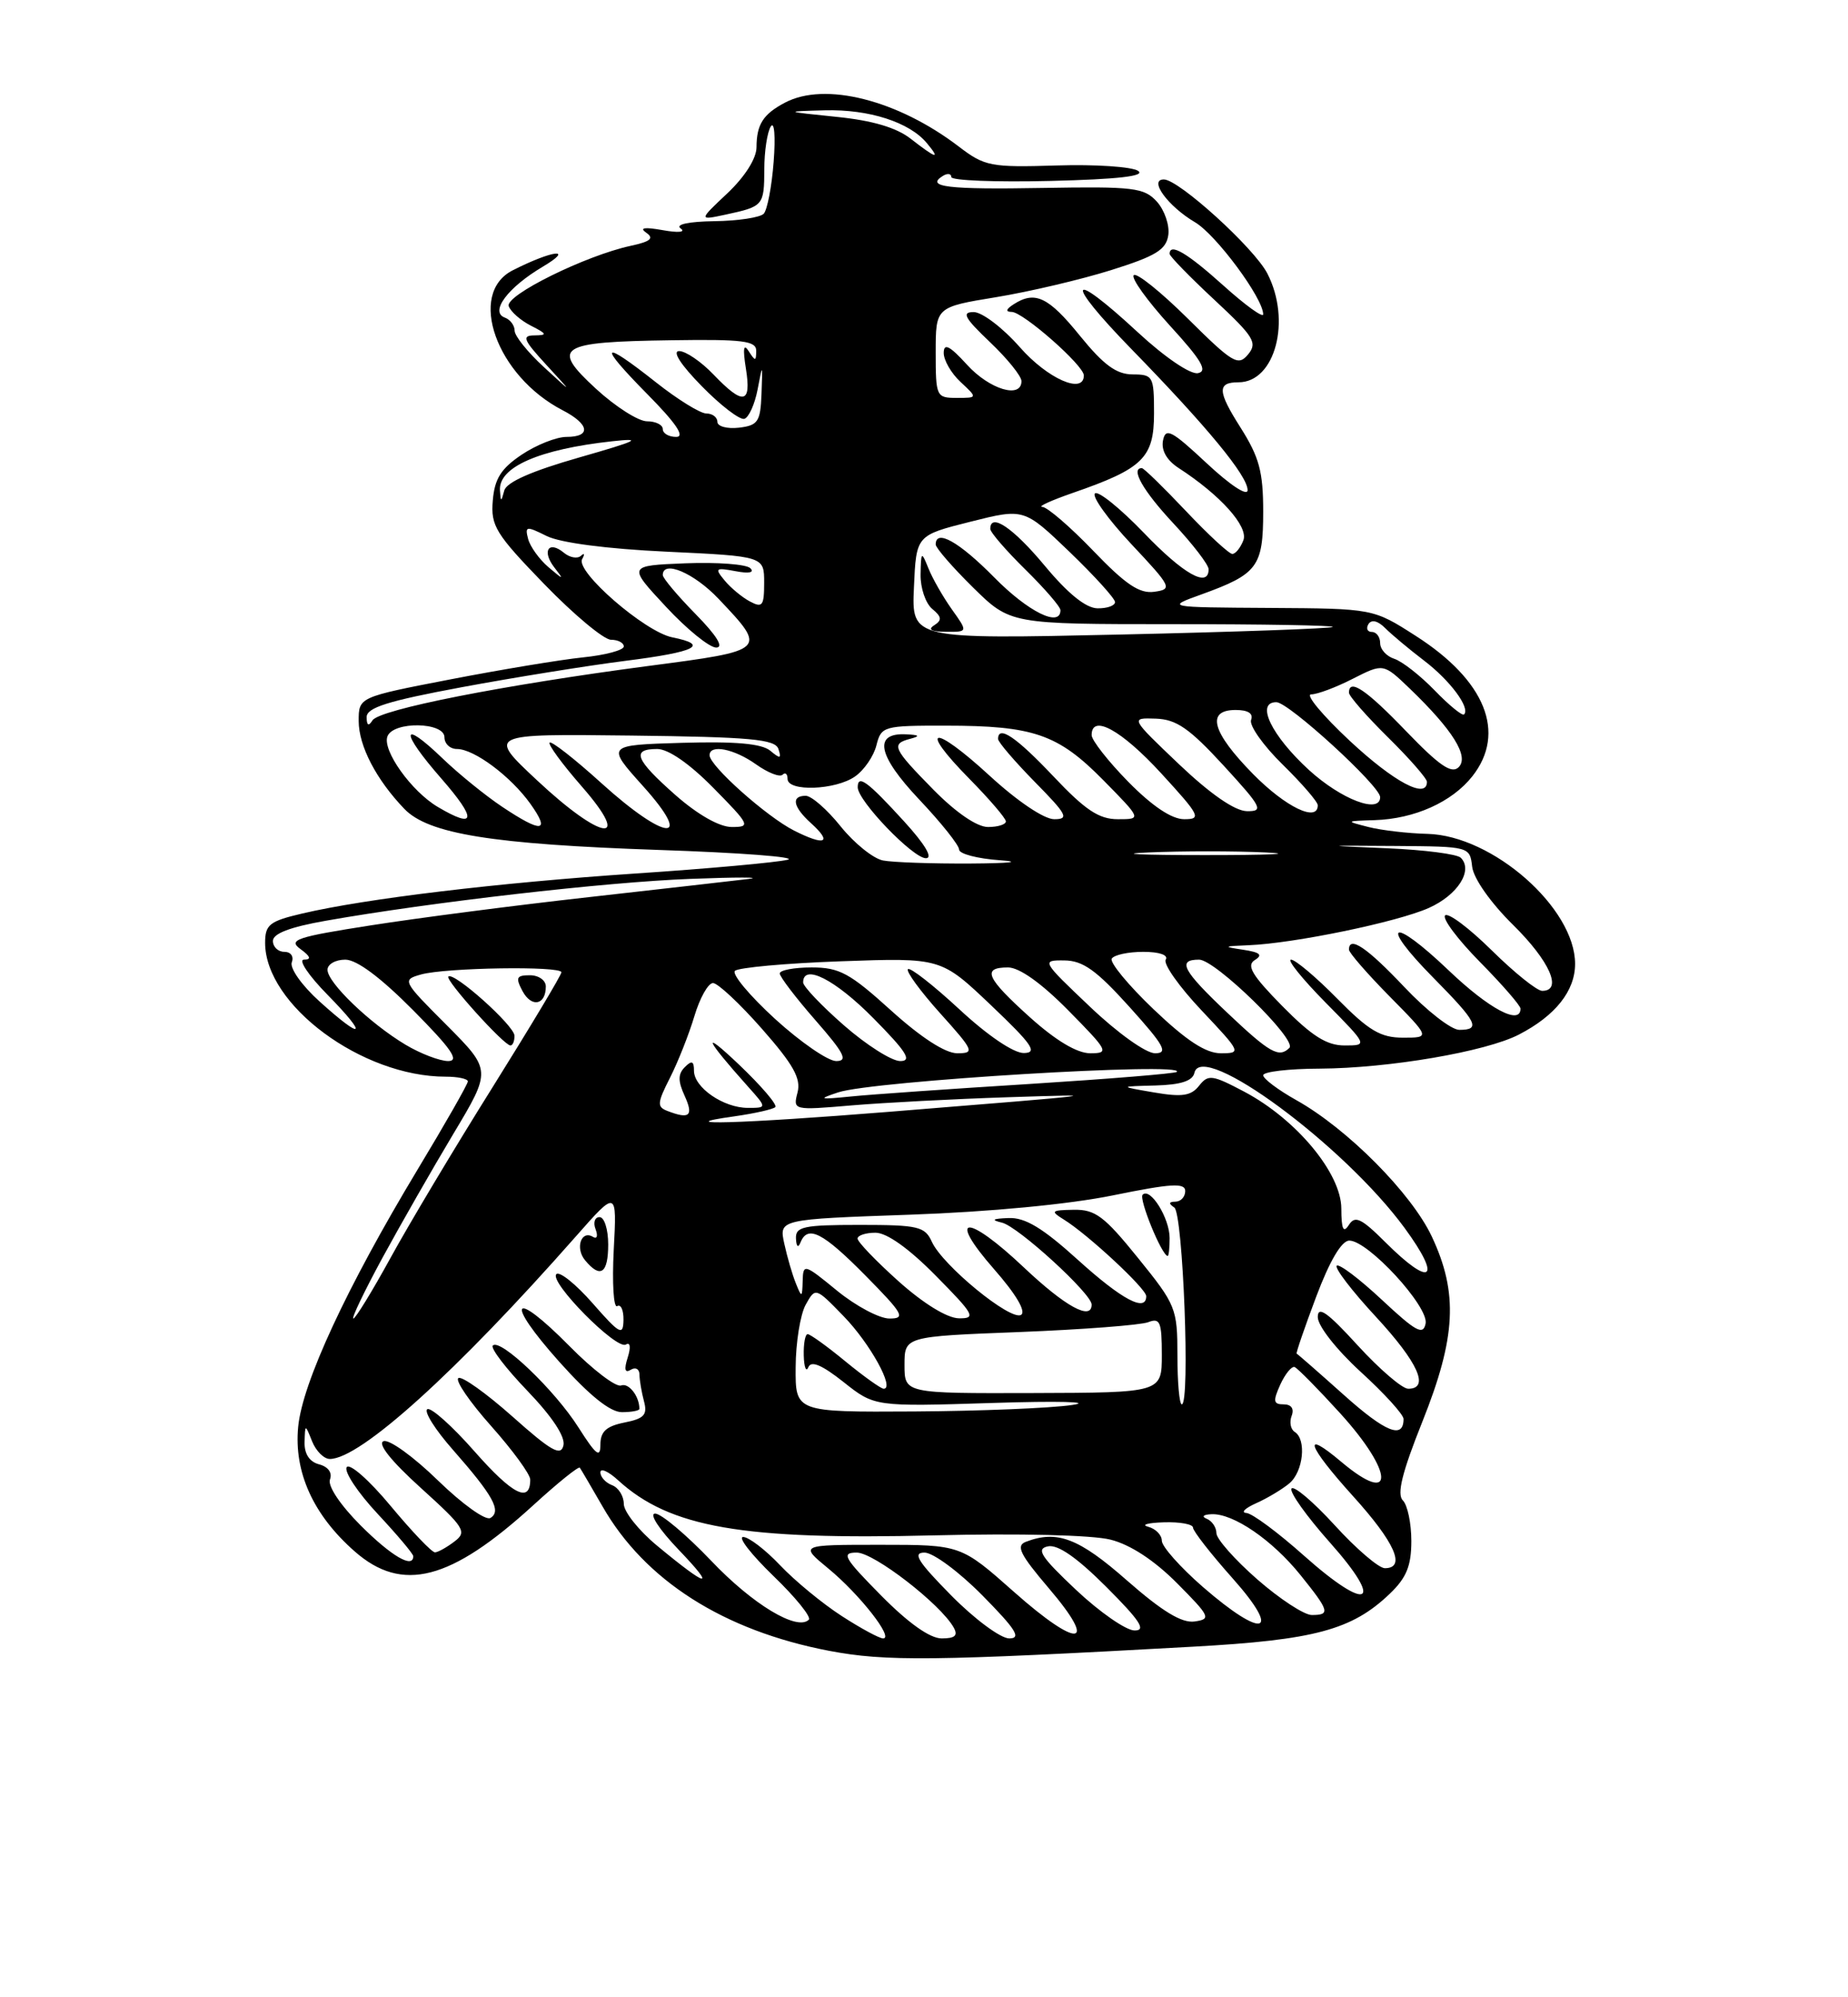 <?xml version="1.0" encoding="UTF-8" standalone="no"?>
<!DOCTYPE svg PUBLIC "-//W3C//DTD SVG 1.1//EN" "http://www.w3.org/Graphics/SVG/1.1/DTD/svg11.dtd" >
<svg xmlns="http://www.w3.org/2000/svg" xmlns:xlink="http://www.w3.org/1999/xlink" version="1.1" viewBox="0 0 237 256">
 <g >
 <path fill="currentColor"
d=" M 153.00 211.06 C 168.60 210.20 173.40 208.91 178.25 204.26 C 180.38 202.22 181.00 200.69 181.00 197.51 C 181.00 195.25 180.51 192.91 179.91 192.31 C 179.12 191.52 179.81 188.73 182.41 182.23 C 186.74 171.40 187.03 165.74 183.63 158.50 C 181.03 152.96 172.80 144.67 166.25 141.01 C 163.91 139.70 162.00 138.26 162.00 137.82 C 162.00 137.37 165.26 136.98 169.25 136.97 C 178.10 136.92 190.56 134.80 194.80 132.60 C 199.47 130.19 202.00 127.01 202.00 123.54 C 202.00 116.39 191.44 107.10 183.08 106.88 C 180.56 106.82 177.15 106.42 175.50 106.00 C 172.53 105.24 172.53 105.24 176.28 105.12 C 181.42 104.96 186.22 102.80 188.83 99.49 C 193.21 93.92 190.50 87.21 181.56 81.50 C 176.10 78.00 176.10 78.00 162.80 77.92 C 149.50 77.84 149.50 77.84 154.13 76.17 C 161.29 73.58 162.00 72.62 162.00 65.57 C 162.00 60.46 161.50 58.60 159.08 54.78 C 156.13 50.14 156.08 49.00 158.84 49.00 C 163.54 49.00 165.64 41.07 162.53 35.05 C 160.84 31.78 151.17 23.00 149.26 23.00 C 147.27 23.00 149.77 26.43 153.26 28.49 C 155.97 30.09 162.00 38.23 162.00 40.29 C 162.00 40.78 159.70 39.12 156.89 36.59 C 152.24 32.41 150.00 31.09 150.00 32.54 C 150.00 32.84 152.58 35.49 155.73 38.42 C 160.82 43.16 161.30 43.93 160.06 45.43 C 158.79 46.96 158.10 46.55 152.36 40.86 C 148.89 37.42 145.76 34.91 145.40 35.27 C 145.03 35.63 147.12 38.53 150.02 41.72 C 154.10 46.17 154.92 47.58 153.63 47.83 C 152.66 48.02 149.38 45.79 145.91 42.58 C 136.97 34.30 136.40 35.82 145.11 44.75 C 154.84 54.73 160.00 60.99 160.00 62.82 C 160.00 63.66 157.78 62.20 154.77 59.39 C 150.24 55.16 149.48 54.76 149.15 56.47 C 148.91 57.72 149.63 58.99 151.13 59.97 C 156.51 63.45 160.13 67.49 159.46 69.25 C 159.09 70.21 158.45 71.00 158.04 71.00 C 157.63 71.00 154.95 68.53 152.09 65.50 C 149.23 62.48 146.69 60.00 146.44 60.00 C 144.93 60.00 146.61 62.94 150.50 67.10 C 152.97 69.75 155.00 72.38 155.00 72.96 C 155.00 75.41 151.79 73.61 146.66 68.26 C 143.62 65.11 140.81 62.85 140.42 63.25 C 140.02 63.65 142.12 66.57 145.09 69.74 C 150.27 75.25 150.39 75.52 148.04 75.85 C 146.14 76.12 144.37 74.93 140.21 70.60 C 137.25 67.52 134.31 64.99 133.67 64.97 C 133.02 64.95 134.81 64.14 137.63 63.16 C 146.59 60.06 148.00 58.68 148.00 52.98 C 148.00 48.22 147.88 48.00 145.25 47.99 C 143.17 47.98 141.53 46.77 138.50 43.04 C 134.46 38.05 132.74 37.23 130.00 39.00 C 129.00 39.64 128.92 39.97 129.75 39.98 C 131.22 40.00 139.00 46.84 139.00 48.12 C 139.00 50.60 134.36 48.56 130.79 44.50 C 128.61 42.02 125.95 40.00 124.87 40.00 C 123.29 40.00 123.69 40.74 126.96 43.85 C 129.18 45.96 131.00 48.21 131.00 48.85 C 131.00 51.15 126.90 49.92 124.02 46.75 C 121.80 44.32 121.05 43.93 121.03 45.21 C 121.01 46.15 121.98 47.84 123.19 48.96 C 125.38 51.00 125.38 51.00 122.69 51.00 C 120.08 51.00 120.00 50.83 120.00 45.18 C 120.00 39.36 120.00 39.36 127.75 38.09 C 132.01 37.39 138.65 35.83 142.50 34.62 C 148.24 32.82 149.56 32.01 149.83 30.13 C 150.01 28.87 149.35 26.94 148.37 25.85 C 146.73 24.05 145.43 23.89 133.78 24.09 C 121.49 24.31 118.63 23.96 120.93 22.54 C 121.52 22.18 122.00 22.25 122.00 22.69 C 122.00 23.14 127.72 23.36 134.71 23.19 C 143.40 22.98 146.96 22.57 145.96 21.90 C 145.16 21.37 140.45 21.05 135.50 21.21 C 127.05 21.47 126.28 21.32 122.97 18.79 C 115.13 12.81 105.81 10.45 100.68 13.15 C 97.87 14.63 97.03 15.94 97.02 18.88 C 97.01 20.32 95.53 22.65 93.30 24.76 C 89.59 28.25 89.59 28.25 93.05 27.51 C 97.91 26.46 98.00 26.36 98.02 21.69 C 98.02 19.39 98.40 16.92 98.85 16.21 C 99.31 15.49 99.47 17.49 99.22 20.71 C 98.98 23.89 98.40 26.90 97.95 27.39 C 97.50 27.88 94.64 28.31 91.61 28.35 C 88.30 28.40 86.57 28.77 87.29 29.28 C 87.98 29.76 87.00 29.86 85.00 29.50 C 82.64 29.08 81.95 29.19 82.88 29.83 C 83.92 30.55 83.43 30.96 80.88 31.51 C 75.11 32.75 64.78 37.85 65.24 39.23 C 65.47 39.93 66.75 41.06 68.08 41.74 C 70.17 42.80 70.23 42.97 68.55 42.99 C 66.89 43.00 67.10 43.54 70.05 46.75 C 73.50 50.50 73.50 50.50 69.75 47.05 C 67.69 45.16 66.00 43.06 66.00 42.39 C 66.00 41.72 65.44 40.96 64.75 40.71 C 62.77 39.99 65.11 36.85 69.60 34.19 C 73.79 31.70 70.85 32.06 65.75 34.65 C 59.89 37.63 63.66 48.19 72.15 52.58 C 75.61 54.37 75.85 56.00 72.65 56.00 C 71.35 56.00 68.77 57.03 66.90 58.28 C 64.25 60.06 63.43 61.36 63.20 64.15 C 62.92 67.39 63.55 68.42 69.80 74.87 C 73.60 78.79 77.45 82.00 78.36 82.00 C 79.26 82.00 80.00 82.39 80.00 82.86 C 80.00 83.33 77.64 83.97 74.75 84.26 C 71.86 84.56 64.21 85.83 57.75 87.08 C 46.00 89.35 46.00 89.35 46.00 92.42 C 46.01 95.62 48.25 99.92 51.85 103.67 C 54.93 106.89 63.15 108.21 84.50 108.94 C 94.95 109.29 102.38 109.86 101.00 110.20 C 99.62 110.54 90.85 111.34 81.50 111.96 C 63.80 113.15 46.89 115.18 38.75 117.09 C 34.56 118.07 34.00 118.51 34.00 120.85 C 34.01 128.81 46.42 138.00 57.16 138.00 C 58.72 138.00 60.00 138.27 60.00 138.61 C 60.00 138.94 57.09 144.05 53.52 149.96 C 44.45 165.02 38.78 177.23 38.24 182.88 C 37.68 188.69 40.18 194.19 45.48 198.84 C 51.58 204.21 57.81 202.59 68.40 192.92 C 71.52 190.07 74.20 187.91 74.36 188.12 C 74.51 188.33 75.82 190.56 77.27 193.08 C 82.70 202.57 92.79 209.00 106.33 211.59 C 113.58 212.97 119.65 212.91 153.00 211.06 Z  M 107.95 207.13 C 105.50 205.55 101.95 202.63 100.05 200.63 C 98.16 198.63 96.02 197.00 95.31 197.00 C 94.59 197.00 96.34 199.24 99.18 201.99 C 102.03 204.73 104.07 207.26 103.73 207.60 C 102.24 209.09 96.52 205.64 91.20 200.04 C 88.03 196.72 84.80 194.00 84.02 194.00 C 83.21 194.00 84.53 196.02 87.04 198.64 C 91.95 203.76 90.81 203.54 84.25 198.10 C 81.91 196.16 80.00 193.76 80.00 192.76 C 80.00 191.76 79.33 190.68 78.50 190.36 C 77.67 190.05 77.00 189.31 77.00 188.72 C 77.00 188.13 78.01 188.58 79.25 189.71 C 85.90 195.79 95.21 197.41 119.88 196.79 C 130.75 196.52 140.10 196.75 142.42 197.34 C 144.97 197.98 148.03 199.99 150.95 202.92 C 155.21 207.21 155.35 207.52 153.20 207.83 C 151.56 208.06 149.06 206.54 144.54 202.58 C 138.36 197.14 135.57 196.08 131.56 197.62 C 130.26 198.12 130.81 199.23 134.49 203.55 C 140.93 211.08 138.34 211.39 130.09 204.08 C 123.23 198.00 123.23 198.00 112.89 198.00 C 102.54 198.00 102.54 198.00 106.23 201.04 C 110.23 204.33 114.68 210.00 113.26 210.00 C 112.78 210.00 110.39 208.71 107.95 207.13 Z  M 113.00 204.50 C 108.21 199.65 107.84 199.00 109.88 199.00 C 112.08 199.00 120.59 205.57 122.30 208.59 C 122.89 209.63 122.49 210.00 120.77 210.00 C 119.26 210.00 116.50 208.04 113.00 204.50 Z  M 122.00 204.50 C 117.70 200.14 116.98 199.00 118.57 199.00 C 119.67 199.00 123.01 201.47 126.00 204.50 C 130.30 208.86 131.02 210.00 129.43 210.00 C 128.33 210.00 124.99 207.53 122.00 204.50 Z  M 138.00 203.78 C 133.48 199.52 132.84 198.53 134.39 198.20 C 135.66 197.93 138.11 199.63 141.88 203.40 C 146.24 207.76 147.04 209.00 145.49 208.98 C 144.40 208.97 141.03 206.63 138.00 203.78 Z  M 154.25 203.39 C 151.36 200.87 149.00 198.22 149.00 197.48 C 149.00 196.75 148.21 195.94 147.25 195.69 C 146.29 195.44 147.19 195.18 149.25 195.12 C 151.31 195.05 153.00 195.36 153.00 195.80 C 153.00 196.24 155.29 199.17 158.08 202.30 C 164.47 209.48 162.04 210.16 154.25 203.39 Z  M 161.23 202.42 C 158.35 199.90 156.00 197.24 156.00 196.51 C 156.00 195.77 155.44 194.94 154.75 194.66 C 154.05 194.38 154.33 194.12 155.38 194.08 C 158.17 193.96 163.17 197.39 166.80 201.90 C 170.50 206.50 170.64 207.00 168.23 207.00 C 167.26 207.00 164.11 204.94 161.23 202.42 Z  M 167.25 199.41 C 163.91 196.43 160.58 193.96 159.84 193.92 C 159.10 193.87 159.67 193.31 161.10 192.67 C 162.54 192.03 164.45 190.88 165.35 190.13 C 167.15 188.63 167.58 184.48 166.04 183.53 C 165.52 183.20 165.34 182.28 165.65 181.47 C 166.00 180.56 165.61 180.00 164.63 180.00 C 163.30 180.00 163.23 179.60 164.19 177.47 C 164.83 176.08 165.66 175.07 166.04 175.22 C 166.42 175.38 169.05 178.04 171.87 181.14 C 178.80 188.76 178.92 193.17 172.03 187.38 C 166.90 183.05 167.64 185.26 173.50 191.74 C 178.91 197.71 180.36 201.00 177.60 201.00 C 176.83 201.00 173.93 198.52 171.17 195.49 C 168.40 192.46 165.90 190.35 165.63 190.80 C 165.35 191.24 167.57 194.35 170.55 197.70 C 177.64 205.66 175.51 206.76 167.25 199.41 Z  M 46.25 195.52 C 43.62 192.88 42.00 190.45 42.32 189.62 C 42.64 188.76 42.09 188.00 40.93 187.69 C 39.69 187.37 39.02 186.35 39.06 184.84 C 39.13 182.50 39.13 182.50 40.03 184.75 C 40.53 185.99 41.55 187.00 42.30 187.00 C 46.20 187.00 58.53 175.86 73.83 158.50 C 79.12 152.50 79.12 152.50 78.71 160.21 C 78.49 164.46 78.69 167.69 79.15 167.41 C 79.62 167.12 79.98 167.92 79.96 169.19 C 79.92 171.25 79.49 171.02 76.00 167.04 C 73.85 164.59 71.76 162.91 71.35 163.31 C 70.38 164.29 79.07 173.08 80.27 172.33 C 80.83 171.99 80.92 172.67 80.50 174.00 C 80.01 175.53 80.14 176.03 80.89 175.57 C 81.50 175.19 82.01 175.47 82.01 176.19 C 82.02 176.91 82.28 178.45 82.59 179.61 C 83.06 181.34 82.61 181.83 80.08 182.33 C 77.75 182.80 77.00 183.49 77.00 185.17 C 77.00 186.94 76.43 186.49 74.18 182.95 C 71.14 178.16 64.16 171.50 63.20 172.46 C 62.88 172.79 64.88 175.40 67.64 178.27 C 70.81 181.57 72.52 184.15 72.26 185.26 C 71.93 186.69 70.69 185.99 65.73 181.57 C 62.36 178.58 59.24 176.35 58.79 176.63 C 58.33 176.91 60.22 179.67 62.98 182.77 C 65.74 185.87 68.00 188.96 68.00 189.64 C 68.00 192.72 65.75 191.58 60.89 186.07 C 58.01 182.79 55.26 180.34 54.80 180.62 C 54.34 180.91 55.81 183.25 58.08 185.82 C 63.26 191.71 64.34 193.67 62.90 194.56 C 62.29 194.94 59.29 192.79 56.15 189.74 C 53.04 186.71 49.91 184.45 49.19 184.72 C 48.37 185.02 50.16 187.27 53.98 190.72 C 59.59 195.80 59.93 196.34 58.28 197.58 C 57.30 198.33 56.18 198.95 55.79 198.97 C 55.39 198.99 52.83 196.30 50.09 193.01 C 47.34 189.70 44.82 187.49 44.46 188.06 C 44.11 188.63 45.89 191.31 48.41 194.01 C 50.93 196.71 53.00 199.16 53.00 199.46 C 53.00 201.10 50.21 199.47 46.25 195.52 Z  M 82.00 180.58 C 82.00 178.95 80.63 177.20 79.65 177.58 C 79.00 177.83 76.03 175.57 73.06 172.56 C 65.66 165.07 64.64 166.62 71.74 174.56 C 75.59 178.86 78.25 181.00 79.75 181.00 C 80.99 181.00 82.00 180.81 82.00 180.58 Z  M 78.00 159.50 C 78.00 157.57 77.50 156.00 76.89 156.00 C 76.28 156.00 76.05 156.70 76.38 157.55 C 76.71 158.41 76.56 158.85 76.06 158.54 C 74.54 157.60 73.73 159.98 75.04 161.54 C 77.00 163.91 78.00 163.23 78.00 159.50 Z  M 172.34 178.79 C 169.13 175.92 166.41 173.54 166.29 173.50 C 166.18 173.45 167.30 170.18 168.79 166.22 C 170.53 161.60 172.05 159.02 173.04 159.01 C 175.44 158.99 183.25 167.47 182.83 169.64 C 182.52 171.19 181.60 170.69 177.22 166.60 C 174.33 163.90 171.73 161.94 171.43 162.23 C 171.14 162.53 173.39 165.47 176.45 168.77 C 181.88 174.64 183.39 178.00 180.60 178.00 C 179.83 178.00 176.91 175.49 174.10 172.42 C 170.23 168.18 169.00 167.32 169.00 168.82 C 169.00 169.94 171.38 172.97 174.50 175.83 C 177.53 178.59 180.00 181.31 180.00 181.87 C 180.00 184.51 177.69 183.58 172.34 178.79 Z  M 102.04 175.25 C 102.05 172.09 102.64 168.48 103.32 167.24 C 104.58 164.98 104.58 164.98 108.23 168.74 C 111.59 172.21 114.79 178.00 113.33 178.00 C 112.99 178.00 110.78 176.43 108.43 174.50 C 106.09 172.57 103.90 171.00 103.58 171.00 C 103.26 171.00 103.04 172.24 103.08 173.75 C 103.12 175.26 103.39 175.93 103.67 175.24 C 104.02 174.36 105.40 174.94 108.17 177.13 C 112.16 180.30 112.16 180.30 127.33 179.82 C 135.70 179.55 140.26 179.67 137.50 180.08 C 134.75 180.49 125.64 180.86 117.25 180.91 C 102.00 181.00 102.00 181.00 102.04 175.25 Z  M 151.00 173.74 C 151.00 167.70 150.81 167.24 145.95 161.24 C 141.62 155.88 140.46 155.01 137.70 155.06 C 134.80 155.11 134.68 155.23 136.43 156.31 C 139.50 158.20 147.00 165.17 147.00 166.13 C 147.00 168.24 143.90 166.60 138.26 161.50 C 133.71 157.38 131.47 156.03 129.34 156.12 C 127.27 156.20 127.04 156.36 128.50 156.71 C 130.57 157.20 140.00 165.82 140.00 167.21 C 140.00 169.32 136.63 167.47 131.34 162.48 C 123.97 155.51 121.33 155.65 127.49 162.68 C 130.31 165.89 131.62 168.12 130.95 168.53 C 129.62 169.35 120.89 162.20 119.51 159.17 C 118.62 157.20 117.77 157.00 110.26 157.00 C 103.03 157.00 102.01 157.22 102.08 158.75 C 102.13 159.80 102.36 160.00 102.66 159.25 C 103.58 156.96 105.52 157.95 111.00 163.50 C 115.85 168.42 116.18 169.00 114.07 169.00 C 112.77 169.00 109.75 167.39 107.35 165.43 C 103.14 161.98 103.00 161.94 102.94 164.18 C 102.88 166.35 102.82 166.37 102.07 164.50 C 101.62 163.40 100.95 161.10 100.58 159.39 C 99.90 156.28 99.90 156.28 116.70 155.69 C 126.92 155.33 137.12 154.36 142.75 153.21 C 150.20 151.69 152.00 151.58 152.00 152.66 C 152.00 153.40 151.44 154.01 150.75 154.02 C 149.89 154.03 149.84 154.26 150.60 154.77 C 151.72 155.52 152.66 180.00 151.56 180.00 C 151.25 180.00 151.00 177.18 151.00 173.74 Z  M 150.00 158.69 C 150.00 156.13 147.52 152.15 146.54 153.13 C 146.02 153.65 148.98 160.90 149.75 160.98 C 149.89 160.99 150.00 159.96 150.00 158.69 Z  M 116.00 174.95 C 116.00 171.30 116.00 171.30 130.75 170.73 C 138.86 170.41 146.29 169.84 147.25 169.47 C 148.77 168.88 149.00 169.42 149.00 173.64 C 149.00 178.50 149.00 178.50 132.50 178.55 C 116.00 178.60 116.00 178.60 116.00 174.95 Z  M 49.03 161.25 C 51.35 156.99 55.45 149.82 58.14 145.33 C 63.03 137.17 63.03 137.17 57.27 131.38 C 51.60 125.71 51.54 125.59 54.00 124.90 C 57.15 124.02 72.00 123.79 72.00 124.62 C 72.00 124.96 68.02 131.60 63.16 139.37 C 58.29 147.14 52.40 156.99 50.07 161.25 C 47.73 165.51 45.59 169.00 45.32 169.00 C 45.04 169.00 46.72 165.51 49.03 161.25 Z  M 65.98 132.75 C 65.96 131.45 58.17 124.49 57.50 125.17 C 57.06 125.60 64.63 134.00 65.46 134.00 C 65.76 134.00 65.99 133.44 65.98 132.75 Z  M 70.00 126.44 C 70.00 125.65 69.08 125.00 67.96 125.00 C 66.23 125.00 66.09 125.30 67.01 127.03 C 68.17 129.19 70.00 128.83 70.00 126.44 Z  M 115.23 164.22 C 112.33 161.62 109.97 159.16 109.98 158.75 C 109.99 158.34 111.03 158.00 112.28 158.00 C 113.73 158.00 116.57 160.02 120.00 163.50 C 124.96 168.52 125.22 169.00 122.97 168.97 C 121.47 168.95 118.43 167.08 115.23 164.22 Z  M 177.70 159.25 C 174.58 156.14 173.78 155.76 172.99 157.00 C 172.28 158.11 172.03 157.57 172.02 154.89 C 172.00 150.38 166.27 143.48 159.60 139.94 C 155.46 137.75 154.95 137.68 153.78 139.16 C 152.76 140.46 151.60 140.64 148.00 140.02 C 143.50 139.25 143.50 139.25 148.18 139.13 C 151.43 139.04 152.95 138.55 153.18 137.51 C 154.09 133.31 172.36 146.78 180.14 157.40 C 184.99 164.02 183.57 165.10 177.70 159.25 Z  M 94.21 143.08 C 96.80 142.71 99.15 142.18 99.43 141.90 C 99.72 141.61 97.62 139.16 94.76 136.44 C 89.86 131.79 90.41 133.11 95.91 139.25 C 98.37 142.00 98.37 142.00 95.91 142.00 C 92.79 142.00 89.00 139.39 89.00 137.24 C 89.00 135.99 88.72 135.88 87.83 136.77 C 86.94 137.66 86.93 138.56 87.81 140.47 C 88.97 143.03 88.44 143.49 85.61 142.40 C 84.24 141.88 84.27 141.39 85.92 138.15 C 86.94 136.14 88.35 132.59 89.05 130.25 C 89.75 127.91 90.82 126.00 91.44 126.00 C 92.05 126.00 94.88 128.64 97.72 131.87 C 101.75 136.45 102.75 138.23 102.28 140.03 C 101.69 142.31 101.72 142.32 109.24 141.68 C 113.40 141.33 122.36 140.86 129.15 140.64 C 142.37 140.21 142.14 140.24 113.95 142.51 C 94.97 144.03 85.37 144.31 94.21 143.08 Z  M 107.50 140.01 C 111.93 138.54 152.30 136.10 150.92 137.39 C 150.69 137.60 142.23 138.29 132.12 138.93 C 122.01 139.56 111.66 140.28 109.12 140.54 C 105.03 140.95 104.84 140.89 107.50 140.01 Z  M 52.00 133.90 C 47.42 131.16 42.00 125.95 42.00 124.30 C 42.00 123.59 43.03 123.00 44.28 123.00 C 45.76 123.00 48.82 125.29 53.00 129.50 C 57.91 134.45 58.97 136.00 57.47 136.00 C 56.39 135.99 53.92 135.05 52.00 133.90 Z  M 99.41 130.61 C 96.16 127.64 93.84 124.87 94.25 124.44 C 94.66 124.02 100.77 123.46 107.83 123.21 C 120.68 122.75 120.68 122.75 127.09 128.84 C 132.38 133.87 133.12 134.94 131.31 134.97 C 130.00 134.99 126.66 132.73 123.03 129.36 C 119.68 126.26 116.72 123.95 116.44 124.22 C 116.17 124.50 118.02 127.03 120.56 129.86 C 124.91 134.69 125.04 135.00 122.76 135.00 C 121.23 135.00 118.11 132.98 114.26 129.50 C 108.98 124.72 107.65 124.00 104.09 124.00 C 101.84 124.00 100.00 124.35 100.00 124.77 C 100.00 125.19 102.06 127.89 104.58 130.77 C 108.28 135.00 108.79 136.00 107.24 136.00 C 106.19 136.00 102.66 133.57 99.41 130.61 Z  M 108.23 131.42 C 105.35 128.90 103.00 126.43 103.00 125.92 C 103.00 123.46 107.11 125.55 112.00 130.50 C 116.27 134.82 117.01 136.00 115.45 136.00 C 114.36 136.00 111.11 133.94 108.23 131.42 Z  M 132.11 130.41 C 126.46 125.33 125.88 124.00 129.28 124.00 C 130.73 124.00 133.57 126.02 137.00 129.50 C 142.14 134.71 142.29 135.00 139.82 135.00 C 138.13 135.00 135.42 133.38 132.11 130.41 Z  M 139.78 129.03 C 133.58 123.15 133.54 123.07 136.50 123.10 C 138.88 123.12 140.61 124.36 144.85 129.06 C 149.32 134.02 149.86 135.00 148.13 135.00 C 146.96 135.00 143.31 132.39 139.78 129.03 Z  M 147.95 129.37 C 144.70 126.27 142.29 123.35 142.58 122.87 C 142.88 122.39 144.69 122.00 146.62 122.00 C 148.69 122.00 149.87 122.41 149.50 123.00 C 149.16 123.55 151.23 126.47 154.09 129.50 C 159.17 134.88 159.23 135.00 156.57 135.00 C 154.63 135.00 152.16 133.38 147.95 129.37 Z  M 157.44 129.85 C 151.66 124.39 150.92 123.00 153.78 123.00 C 155.86 123.00 166.39 133.28 165.36 134.31 C 164.03 135.63 162.85 134.97 157.44 129.85 Z  M 164.46 128.96 C 160.56 125.00 159.81 123.74 160.93 123.05 C 161.99 122.39 161.60 122.06 159.42 121.73 C 156.80 121.34 156.87 121.28 160.16 121.15 C 166.00 120.91 179.16 118.19 183.23 116.38 C 186.95 114.72 188.96 111.56 187.34 109.94 C 186.87 109.47 182.67 108.93 177.99 108.73 C 169.50 108.37 169.50 108.37 179.00 108.43 C 188.46 108.50 188.50 108.51 188.80 111.09 C 188.98 112.60 191.15 115.69 194.05 118.55 C 198.75 123.18 200.44 127.00 197.78 127.00 C 197.11 127.00 194.20 124.66 191.31 121.81 C 188.41 118.95 185.73 116.94 185.33 117.33 C 184.94 117.73 186.95 120.41 189.81 123.31 C 192.66 126.20 195.00 128.89 195.00 129.28 C 195.00 131.46 190.97 129.32 185.79 124.38 C 178.44 117.37 176.75 118.16 183.81 125.31 C 189.47 131.04 189.95 132.00 187.15 132.00 C 186.12 132.00 182.95 129.53 180.09 126.50 C 175.31 121.44 173.00 119.89 173.00 121.72 C 173.00 122.11 175.35 124.81 178.22 127.72 C 183.43 133.00 183.43 133.00 179.93 133.00 C 177.05 133.00 175.55 132.11 171.50 128.00 C 168.79 125.25 166.12 123.00 165.57 123.00 C 165.02 123.00 167.01 125.47 170.00 128.50 C 175.43 134.00 175.43 134.00 172.43 134.00 C 170.14 134.00 168.24 132.79 164.46 128.96 Z  M 40.96 128.34 C 38.71 126.31 37.14 124.09 37.42 123.34 C 37.71 122.59 37.29 122.00 36.47 122.00 C 35.66 122.00 35.00 121.37 35.00 120.60 C 35.00 119.66 37.20 118.82 41.75 118.02 C 55.22 115.64 77.75 113.05 88.50 112.65 C 94.55 112.42 97.92 112.42 96.00 112.66 C 94.08 112.89 84.85 113.94 75.50 114.99 C 66.15 116.03 53.59 117.66 47.59 118.60 C 37.98 120.10 36.91 120.46 38.54 121.65 C 39.83 122.59 39.96 123.00 38.98 123.00 C 38.21 123.00 39.57 125.03 42.00 127.50 C 47.31 132.91 46.62 133.46 40.96 128.34 Z  M 113.24 110.29 C 112.00 110.05 109.56 108.09 107.82 105.93 C 106.09 103.77 104.07 102.00 103.33 102.00 C 101.42 102.00 101.69 103.41 104.01 105.51 C 106.80 108.03 105.82 108.47 101.84 106.46 C 98.33 104.69 91.00 98.16 91.00 96.80 C 91.00 95.35 94.15 95.97 96.96 97.97 C 98.48 99.05 100.01 99.65 100.36 99.30 C 100.71 98.95 101.00 99.19 101.00 99.83 C 101.00 101.50 107.15 101.28 109.66 99.52 C 110.82 98.71 112.06 96.91 112.40 95.52 C 113.02 93.08 113.30 93.00 121.27 93.01 C 132.55 93.01 135.68 94.10 141.48 99.98 C 146.42 105.00 146.42 105.00 143.36 105.00 C 140.94 105.00 139.19 103.84 135.09 99.50 C 130.31 94.45 128.00 92.89 128.00 94.72 C 128.00 95.11 130.12 97.58 132.71 100.22 C 136.84 104.41 137.15 105.00 135.20 105.00 C 133.90 105.00 130.48 102.70 126.91 99.42 C 119.64 92.74 117.64 93.04 124.31 99.81 C 126.89 102.43 129.00 104.89 129.00 105.28 C 129.00 105.68 127.97 106.00 126.71 106.00 C 125.30 106.00 122.61 104.16 119.71 101.22 C 114.48 95.90 114.23 95.35 116.75 94.69 C 118.05 94.35 117.91 94.20 116.22 94.12 C 111.96 93.90 112.54 96.82 117.88 102.47 C 120.70 105.45 123.00 108.33 123.00 108.89 C 123.00 109.44 125.36 110.06 128.25 110.26 C 131.16 110.47 129.48 110.65 124.50 110.68 C 119.55 110.71 114.48 110.53 113.24 110.29 Z  M 115.92 105.25 C 111.24 100.13 110.00 99.22 110.00 100.91 C 110.00 102.64 117.08 110.00 118.74 110.00 C 119.69 110.00 118.65 108.24 115.92 105.25 Z  M 147.30 109.26 C 151.58 109.07 158.33 109.07 162.30 109.26 C 166.26 109.45 162.75 109.60 154.50 109.60 C 146.25 109.60 143.01 109.44 147.30 109.26 Z  M 64.39 103.40 C 62.25 101.97 58.82 99.19 56.77 97.22 C 51.38 92.04 51.28 93.71 56.61 99.80 C 61.19 105.05 61.04 106.32 56.15 103.43 C 52.76 101.43 49.00 96.16 49.69 94.38 C 50.44 92.42 57.00 92.53 57.00 94.50 C 57.00 95.33 57.72 96.00 58.60 96.00 C 60.81 96.00 65.51 99.51 68.03 103.04 C 70.63 106.69 69.48 106.80 64.39 103.40 Z  M 68.89 100.03 C 62.50 94.06 62.50 94.06 80.92 94.28 C 96.27 94.46 99.42 94.75 99.83 96.00 C 100.24 97.25 100.06 97.29 98.77 96.21 C 97.67 95.31 94.30 95.01 87.47 95.21 C 77.74 95.50 77.74 95.50 82.46 100.75 C 89.10 108.13 85.41 107.87 77.13 100.38 C 73.71 97.28 70.72 94.95 70.49 95.18 C 70.25 95.41 72.11 97.94 74.61 100.80 C 81.20 108.34 77.19 107.80 68.89 100.03 Z  M 86.64 101.92 C 81.46 97.35 80.92 96.00 84.29 96.00 C 85.71 96.00 88.44 97.89 91.50 101.00 C 96.19 105.76 96.30 106.00 93.85 106.00 C 92.27 106.00 89.50 104.43 86.64 101.92 Z  M 144.71 100.22 C 142.12 97.58 140.00 94.88 140.00 94.22 C 140.00 91.47 143.82 93.57 148.91 99.11 C 153.90 104.55 154.13 105.00 151.87 105.00 C 150.27 105.00 147.79 103.34 144.71 100.22 Z  M 151.22 97.97 C 144.95 92.00 144.95 92.00 148.22 92.11 C 150.87 92.20 152.53 93.35 156.91 98.11 C 161.84 103.48 162.10 104.00 159.91 103.97 C 158.36 103.94 155.25 101.79 151.22 97.97 Z  M 160.71 99.22 C 155.41 93.83 154.64 91.00 158.47 91.00 C 160.06 91.00 160.76 91.45 160.45 92.27 C 160.18 92.97 161.99 95.54 164.48 97.98 C 166.97 100.42 169.00 102.77 169.00 103.21 C 169.00 105.44 164.89 103.46 160.71 99.22 Z  M 167.89 98.71 C 163.06 94.29 160.98 90.00 163.69 90.00 C 165.26 90.00 177.00 100.74 177.00 102.17 C 177.00 104.37 172.02 102.47 167.89 98.71 Z  M 173.11 94.96 C 169.60 91.68 167.37 89.00 168.15 89.00 C 168.94 89.00 171.34 88.10 173.49 87.00 C 177.41 85.01 177.41 85.01 180.79 88.25 C 186.31 93.56 188.44 96.96 187.07 98.33 C 186.17 99.23 184.60 98.15 180.36 93.75 C 175.20 88.38 173.00 86.90 173.00 88.79 C 173.00 89.22 175.25 91.79 178.00 94.50 C 180.75 97.21 183.00 99.78 183.00 100.21 C 183.00 102.49 178.79 100.25 173.11 94.96 Z  M 47.02 91.93 C 47.00 90.70 49.71 89.85 59.22 88.08 C 65.95 86.83 75.40 85.31 80.22 84.70 C 89.27 83.56 91.06 82.66 86.22 81.69 C 82.70 80.99 73.76 73.23 74.66 71.66 C 75.02 71.02 74.95 70.83 74.50 71.24 C 74.05 71.65 73.07 71.47 72.32 70.85 C 70.36 69.23 69.46 70.62 71.09 72.73 C 72.36 74.36 72.30 74.36 70.33 72.69 C 69.16 71.69 67.99 70.06 67.73 69.08 C 67.30 67.43 67.49 67.40 70.10 68.70 C 71.85 69.57 77.80 70.35 85.47 70.71 C 98.00 71.30 98.00 71.30 98.00 74.69 C 98.00 77.66 97.78 77.95 96.17 77.09 C 95.16 76.55 93.70 75.34 92.92 74.39 C 91.63 72.83 91.75 72.73 94.33 73.21 C 96.05 73.54 96.79 73.39 96.23 72.83 C 95.72 72.32 91.97 72.04 87.90 72.20 C 80.50 72.50 80.50 72.50 85.39 77.75 C 88.07 80.64 90.98 83.00 91.85 83.00 C 92.86 83.00 91.94 81.49 89.21 78.71 C 86.89 76.35 85.00 74.10 85.00 73.71 C 85.00 71.73 89.01 73.44 92.15 76.75 C 98.42 83.36 98.42 83.36 83.14 85.36 C 64.46 87.82 48.67 90.93 47.77 92.33 C 47.27 93.13 47.03 92.99 47.02 91.93 Z  M 183.99 88.49 C 182.14 86.58 179.81 84.76 178.81 84.44 C 177.81 84.12 177.00 83.22 177.00 82.43 C 177.00 81.64 176.52 81.00 175.94 81.00 C 175.36 81.00 175.16 80.55 175.50 79.99 C 175.89 79.37 176.71 79.56 177.65 80.51 C 178.49 81.35 180.73 83.22 182.63 84.67 C 185.97 87.21 188.59 90.74 187.76 91.57 C 187.54 91.79 185.85 90.41 183.99 88.49 Z  M 117.21 75.28 C 117.50 68.62 117.50 68.62 124.42 66.88 C 131.33 65.14 131.33 65.14 137.17 70.74 C 140.37 73.82 143.00 76.72 143.00 77.17 C 143.00 77.63 141.99 77.99 140.75 77.97 C 139.27 77.95 136.97 76.10 134.00 72.53 C 129.94 67.65 127.00 65.66 127.00 67.79 C 127.00 68.23 129.03 70.57 131.50 73.00 C 133.97 75.43 136.00 77.77 136.00 78.21 C 136.00 80.47 131.85 78.42 127.50 74.00 C 123.01 69.45 120.00 67.75 120.00 69.79 C 120.00 70.22 122.15 72.70 124.78 75.29 C 129.57 80.00 129.57 80.00 150.45 80.00 C 161.94 80.00 171.15 80.16 170.92 80.36 C 170.69 80.56 158.44 81.00 143.71 81.33 C 116.91 81.93 116.91 81.93 117.21 75.28 Z  M 122.07 78.10 C 120.94 76.51 119.59 74.15 119.07 72.85 C 118.17 70.62 118.12 70.65 118.06 73.63 C 118.03 75.35 118.70 77.33 119.55 78.04 C 120.78 79.06 120.83 79.49 119.80 80.15 C 118.94 80.69 119.46 80.97 121.32 80.98 C 124.14 81.00 124.14 81.00 122.07 78.10 Z  M 64.12 62.87 C 63.90 59.88 69.12 57.59 78.50 56.56 C 82.57 56.11 81.78 56.49 74.30 58.63 C 68.20 60.37 64.95 61.80 64.67 62.88 C 64.27 64.37 64.22 64.37 64.12 62.87 Z  M 85.00 55.00 C 85.00 54.45 84.09 54.00 82.98 54.00 C 81.87 54.00 78.92 52.12 76.42 49.82 C 70.59 44.45 71.57 43.82 86.12 43.61 C 95.29 43.47 97.00 43.69 96.98 44.97 C 96.97 46.32 96.86 46.33 96.01 45.00 C 95.36 43.97 95.25 44.68 95.66 47.25 C 96.39 51.80 95.32 51.99 91.50 48.00 C 89.92 46.35 87.94 45.00 87.10 45.00 C 86.17 45.00 87.30 46.75 90.01 49.51 C 92.44 51.99 94.90 53.87 95.47 53.68 C 96.04 53.49 96.80 51.80 97.16 49.92 C 97.80 46.54 97.81 46.54 97.66 50.50 C 97.52 54.07 97.21 54.53 94.75 54.82 C 93.24 54.99 92.00 54.65 92.00 54.07 C 92.00 53.48 91.37 53.00 90.59 53.00 C 89.81 53.00 86.90 51.20 84.12 49.00 C 77.05 43.41 76.60 44.02 83.00 50.50 C 86.71 54.25 87.89 56.00 86.72 56.00 C 85.77 56.00 85.00 55.55 85.00 55.00 Z  M 116.79 17.78 C 114.96 16.35 111.87 15.44 107.29 14.98 C 100.53 14.29 100.52 14.28 105.78 14.14 C 111.44 13.99 116.65 15.66 118.87 18.35 C 120.67 20.51 120.11 20.36 116.79 17.78 Z "/>
</g>
</svg>